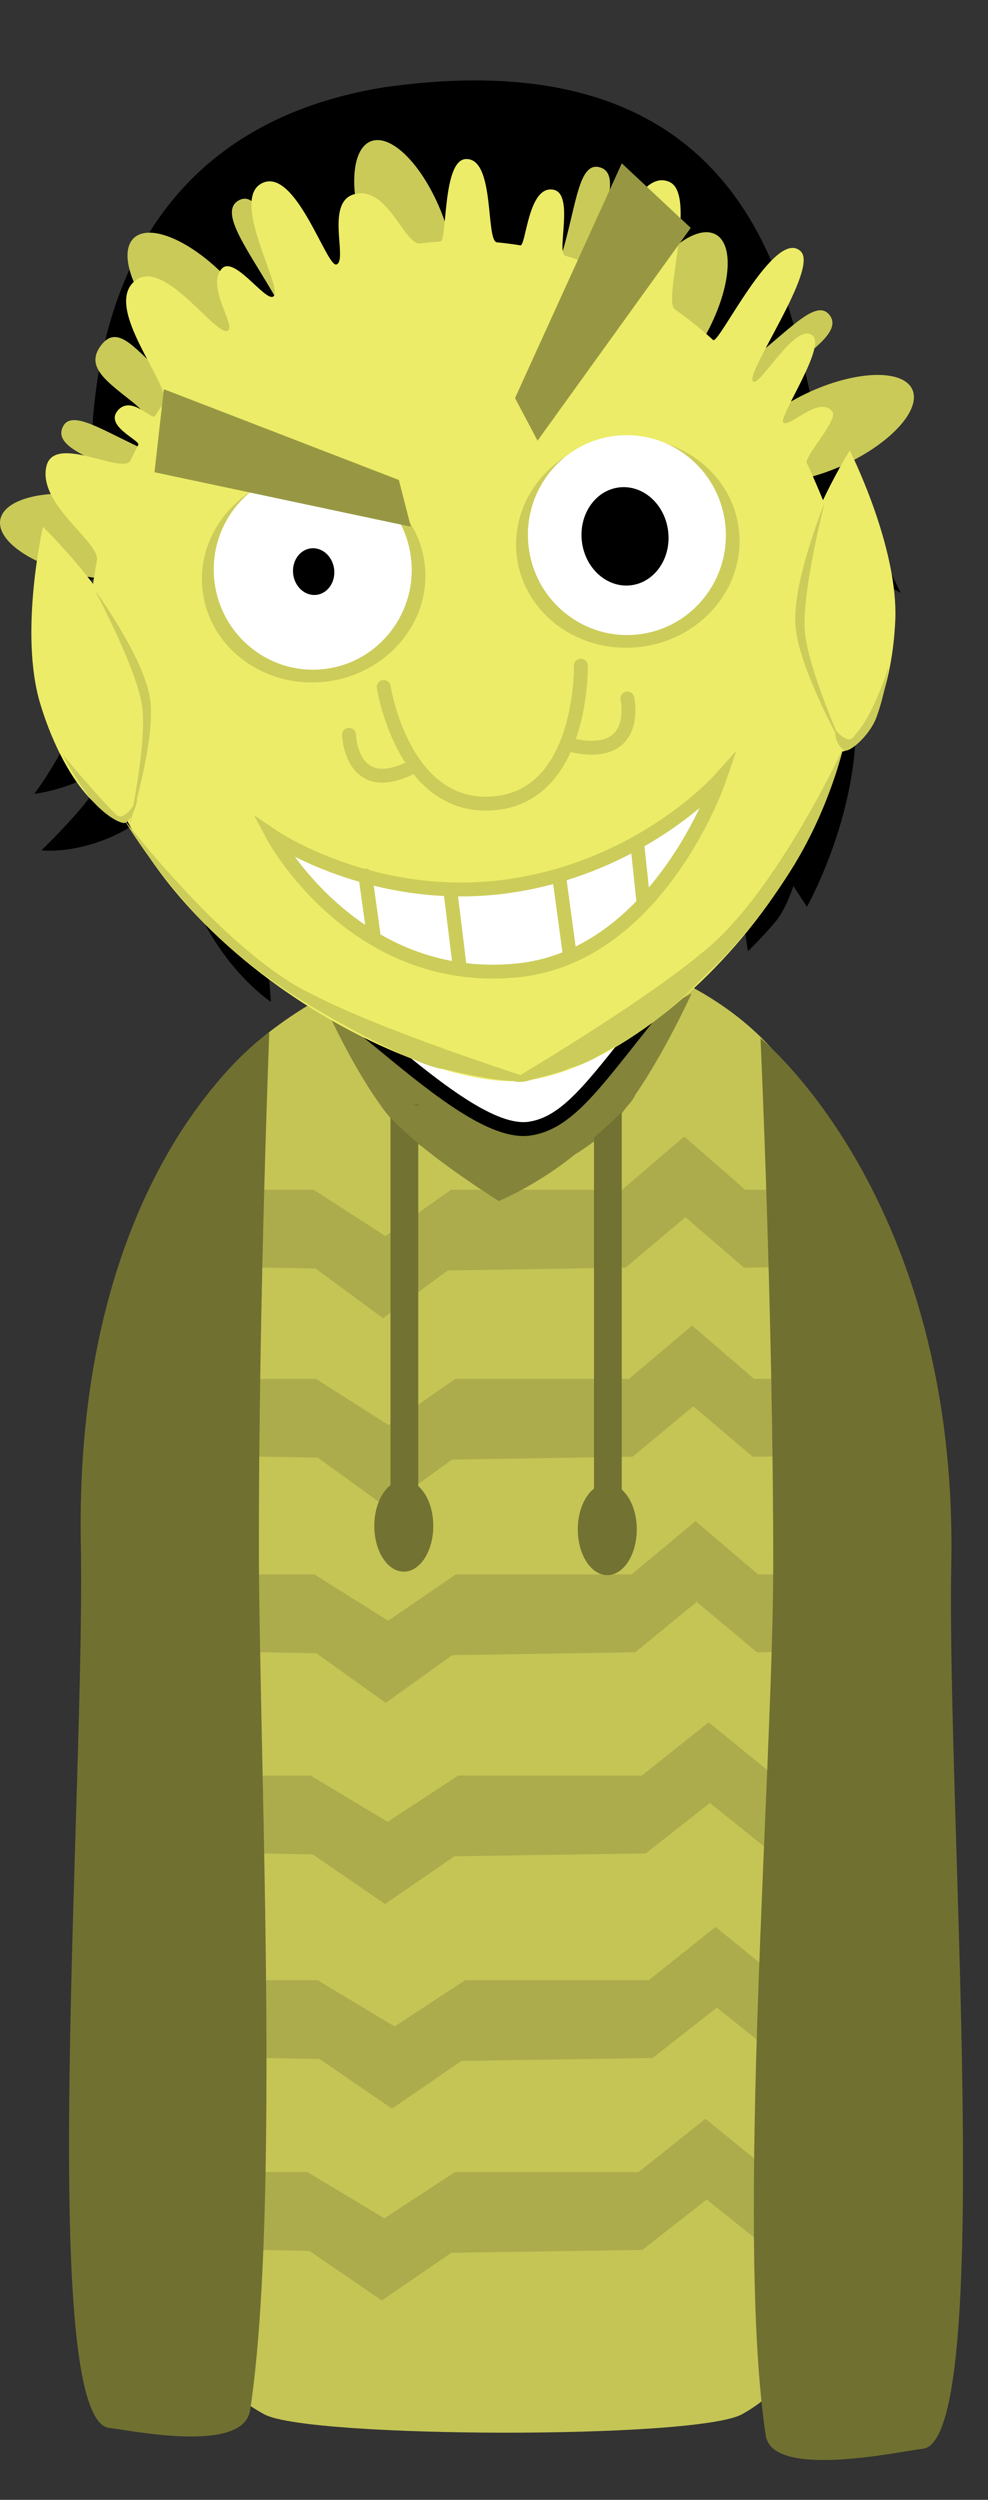 <svg viewBox="0,0,106.815,270.011" height="270.011" width="106.815" xmlns:xlink="http://www.w3.org/1999/xlink" xmlns="http://www.w3.org/2000/svg" version="1.1"><rect x="0" y="0" width="106.815" height="270.011" fill="#333333" stroke="none"/><g transform="translate(-266.47,-44.994)"><g style="mix-blend-mode: normal" stroke-dashoffset="0" stroke-dasharray="" stroke-miterlimit="10" stroke-linejoin="miter" fill-rule="nonzero" data-paper-data="{&quot;isPaintingLayer&quot;:true}"><path stroke-linecap="butt" stroke-width="2" stroke="none" fill="#000000" fill-opacity="0.01" d="M266.715,315.006v-270.011h106.57v270.011z"></path><g stroke-linecap="butt"><path stroke-width="2" stroke="#000000" fill="#ffffff" d="M281.545,304.392c0,0 -0.635,-94.384 -0.793,-118.012c-0.055,-8.153 8.187,-36.761 40.202,-36.921c31.602,-0.158 39.857,29.487 39.849,36.897c-0.077,46.243 0.654,117.986 0.654,117.986l-10.497,0.096l-0.159,-114.843c0,0 0.075,-3.099 -2.816,-3.154c-3.434,-0.065 -2.945,3.116 -2.945,3.116l0.205,114.87l-48.214,0.072l-0.305,-115.233c0,0 0.279,-2.919 -2.886,-2.934c-3.111,-0.015 -2.816,2.909 -2.816,2.909l0.353,115.067z"></path><g stroke-width="0" stroke="none"><path fill="#c5c556" d="M350.958,200.5c0,23.196 -14.398,41.5 -30,41.5c-15.602,0 -30,-16.304 -30,-39.5c0,-7.41 -6.459,-28.872 -4.194,-34.916c4.826,-12.875 24.576,-21.084 35.194,-21.084c9.962,0 28.313,5.606 33.048,20.577c2.68,8.475 -4.048,25.039 -4.048,33.423z"></path><path fill="#c5c556" d="M355.208,262.875c0,18.874 3.975,35.923 -8.499,42.877c-4.91,2.737 -46.865,2.585 -51.635,0.032c-13.04,-6.979 -7.116,-23.421 -7.116,-42.409c0,-17.35 -0.289,-53.934 7.272,-66.612c3.901,-6.543 12.278,4.837 18.853,4.237c5.801,-0.529 11.804,-0.694 16.113,0.771c8.447,2.87 13.088,-14.275 16.835,-6.289c6.089,12.977 8.177,53.761 8.177,67.394z"></path><path fill="#acac4c" d="M293.146,181.875v-8.375h7.237l7.754,5l7.108,-5h18.48l6.72,-5.75l6.591,5.75h3.36v8.375l-3.492,0.034l-6.332,-5.442l-6.462,5.443l-19.242,0.312l-6.99,5.153l-7.284,-5.361z"></path><path fill="#acac4c" d="M293.271,202.3v-8.375h7.348l7.872,5l7.216,-5h18.763l6.823,-5.75l6.692,5.75h3.411v8.375l-3.545,0.034l-6.429,-5.442l-6.561,5.443l-19.536,0.312l-7.097,5.153l-7.395,-5.361z"></path><path fill="#acac4c" d="M293.021,223.425v-8.375h7.442l7.974,5l7.31,-5h19.005l6.911,-5.75l6.778,5.75h3.455v8.375l-3.591,0.034l-6.512,-5.442l-6.646,5.443l-19.788,0.312l-7.189,5.153l-7.491,-5.361z"></path><path fill="#acac4c" d="M292.271,245.15v-8.375h7.774l8.33,5l7.635,-5h19.852l7.219,-5.75l7.08,5.75h3.609v8.375l-3.751,0.034l-6.802,-5.442l-6.942,5.443l-20.67,0.312l-7.509,5.153l-7.825,-5.361z"></path><path fill="#acac4c" d="M293.021,267.25v-8.375h7.774l8.33,5l7.635,-5h19.852l7.219,-5.75l7.08,5.75h3.609v8.375l-3.751,0.034l-6.802,-5.442l-6.942,5.443l-20.67,0.312l-7.509,5.153l-7.825,-5.361z"></path><path fill="#acac4c" d="M291.921,287.975v-8.375h7.774l8.33,5l7.635,-5h19.852l7.219,-5.75l7.08,5.75h3.609v8.375l-3.751,0.034l-6.802,-5.442l-6.942,5.443l-20.67,0.312l-7.509,5.153l-7.825,-5.361z"></path></g><g stroke-width="0" stroke="none" fill="#84843a"><path d="M314.359,160.775c4.858,3.873 10.317,7.588 8.481,9.891c-1.836,2.303 -7.263,1.031 -12.121,-2.843c-4.858,-3.873 -10.191,-16.536 -10.191,-16.536c0,0 8.973,5.614 13.831,9.487z"></path><path data-paper-data="{&quot;index&quot;:null}" d="M341.243,152.288c0,0 -5.333,11.83 -10.191,15.703c-4.858,3.873 -10.285,5.146 -12.121,2.843c-1.836,-2.303 3.623,-6.018 8.481,-9.891c4.858,-3.873 13.831,-8.654 13.831,-8.654z"></path></g><g stroke-width="0" stroke="none" fill="#727232"><path d="M308.688,206.25v-42h3v42z"></path><path d="M313.313,209.813c0,2.727 -1.427,4.938 -3.188,4.938c-1.76,0 -3.188,-2.211 -3.188,-4.938c0,-2.727 1.427,-4.938 3.188,-4.938c1.76,0 3.188,2.211 3.188,4.938z"></path></g><g stroke-width="0" stroke="none" fill="#727232"><path d="M330.688,206.625v-42h3v42z"></path><path d="M335.313,210.188c0,2.727 -1.427,4.938 -3.188,4.938c-1.76,0 -3.188,-2.211 -3.188,-4.938c0,-2.727 1.427,-4.938 3.188,-4.938c1.76,0 3.188,2.211 3.188,4.938z"></path></g><path stroke-width="0" stroke="none" fill="#707031" d="M294.458,211.75c0,21.839 2.373,71.681 -0.942,93.561c-0.729,4.814 -13.164,2.12 -15.183,1.939c-7.908,-0.707 -2.639,-68.857 -3.125,-95.5c-0.75,-41.148 20.375,-55.25 20.375,-55.25c0,0 -1.125,28.602 -1.125,55.25z"></path><path stroke-width="0" stroke="none" fill="#707031" data-paper-data="{&quot;index&quot;:null}" d="M348.691,157.141c0,0 21.375,17.212 20.625,56.859c-0.504,26.643 4.783,94.793 -3.125,95.5c-2.019,0.18 -16.204,3.374 -16.933,-1.439c-3.315,-21.88 0.808,-72.222 0.808,-94.061c0,-26.648 -1.375,-56.859 -1.375,-56.859z"></path><path stroke-width="0" stroke="none" fill="#84843a" d="M335.175,163.054c0,0.893 -2.735,3.275 -5.808,5.989c-4.175,3.688 -8.971,5.678 -8.971,5.678c0,0 -3.959,-2.477 -7.423,-5.182c-3.035,-2.37 -5.632,-4.934 -5.632,-5.901c0,-2.071 9.751,4 12.629,4c2.878,0 15.205,-6.654 15.205,-4.583z"></path></g><g stroke-linecap="butt" stroke-width="1.5" data-paper-data="{&quot;index&quot;:null}"><path stroke="none" fill="#000000" d="M271.018,108.879c0,0 5.524,-6.79 5.546,-7.686c0.058,-2.35 -5.197,-40.812 31.357,-46.757c45.256,-6.514 44.079,31.048 47.492,37.687c4.68,9.103 8.435,16.916 8.435,16.916c0,0 -3.07,-1.741 -4.539,-2.675c-1.37,-0.871 -4.258,-2.722 -4.258,-2.722c0,0 4.437,10.131 3.922,20.871c-0.402,9.832 -5.263,18.422 -5.263,18.422l-1.468,-2.241c0,0 -0.764,2.362 -1.779,3.658c-1.014,1.296 -3.131,3.391 -3.131,3.391l-0.557,-3.754c0,0 -5.798,12.082 -23.391,14.097c-16.606,1.781 -27.836,-7.589 -27.836,-7.589l0.214,2.713c0,0 -4.371,-2.86 -7.498,-9.094c-3.727,-7.43 -4.825,-12.039 -4.825,-12.039c0,0 -2.14,2.223 -5.464,3.535c-4.165,1.644 -7.018,1.22 -7.018,1.22c0,0 3.327,-3.213 5.079,-5.547c1.56,-2.079 2.268,-3.764 2.268,-3.764c0,0 -2.006,1.366 -4.1,2.174c-2.184,0.843 -4.03,1.044 -4.03,1.044c0,0 4.426,-5.743 5.786,-11.933c1.283,-5.845 0.763,-11.4 0.763,-11.4c0,0 -1.301,0.843 -3.285,1.225c-1.258,0.242 -2.423,0.248 -2.423,0.248z"></path><path stroke="#000000" fill="#ffffff" d="M289.497,118.286c-1.499,-7.341 -1.806,-17.478 -1.806,-17.478c0,0 3.461,-0.469 13.75,-4.937c7.904,-3.433 19.698,-12.214 19.698,-12.214c0,0 -1.82,3.325 -2.906,4.96c-1.155,1.738 -3.488,5.138 -3.488,5.138c0,0 7.758,-2.676 14.324,-6.643c8.267,-4.666 10.009,-7.478 12.589,-6.289c3.044,1.404 3.948,23.435 4.326,29.123c0.281,5.815 -1.386,9.973 -1.636,13.12c-0.249,3.148 0.351,6.289 -0.236,16.579c-0.366,6.422 -3.114,9.592 -8.35,16.155c-5.236,6.563 -8.045,10.538 -12.061,11.103c-3.865,0.544 -9.721,-4.066 -15.464,-8.809c-6.115,-5.051 -10.081,-7.506 -11.769,-14.173c-1.52,-6.004 -2.029,-9.974 -3.049,-15.359c-0.745,-3.935 -3.105,-6.268 -3.923,-10.277z"></path></g><path stroke-linecap="butt" stroke-width="0" stroke="none" fill="#caca59" data-paper-data="{&quot;index&quot;:null}" d="M286.35,92.357c-1.892,2.373 -2.533,-1.533 -5.469,-3.875c-2.936,-2.342 -5.309,-3.902 -3.417,-6.274c1.892,-2.373 3.943,0.987 6.879,3.329c2.936,2.342 3.899,4.448 2.007,6.82z"></path><path stroke-linecap="butt" stroke-width="0" stroke="none" fill="#caca59" data-paper-data="{&quot;index&quot;:null}" d="M313.894,79.261c-2.243,0.864 -5.701,-2.69 -7.723,-7.94c-2.022,-5.249 -1.843,-10.205 0.4,-11.069c2.243,-0.864 5.701,2.69 7.723,7.94c2.022,5.249 1.843,10.205 -0.4,11.069z"></path><g stroke-linecap="butt" stroke-width="0" stroke="none" fill="#caca59" data-paper-data="{&quot;index&quot;:null}"><path d="M327.219,72.442c1.589,-5.396 1.816,-10.047 4.122,-9.368c2.306,0.679 0.441,5.038 -1.149,10.434c-1.589,5.396 -2.301,9.786 -4.607,9.107c-2.306,-0.679 0.044,-4.777 1.633,-10.173z"></path><path d="M335.083,77.081c2.753,-4.906 6.684,-7.929 8.78,-6.752c2.096,1.176 1.564,6.107 -1.189,11.012c-2.753,4.906 -6.684,7.929 -8.78,6.752c-2.096,-1.176 -1.564,-6.107 1.189,-11.012z"></path></g><g stroke-linecap="butt" stroke-width="0" stroke="none" fill="#caca59" data-paper-data="{&quot;index&quot;:null}"><path d="M302.57,84.22c-2.072,1.218 -3.827,-2.868 -6.678,-7.718c-2.85,-4.849 -5.717,-8.625 -3.645,-9.843c2.072,-1.218 3.42,3.239 6.271,8.089c2.85,4.849 6.124,8.255 4.052,9.473z"></path><path d="M294.92,85.523c-1.748,1.65 -6.295,-0.33 -10.156,-4.421c-3.86,-4.091 -5.572,-8.746 -3.824,-10.395c1.748,-1.65 6.295,0.33 10.156,4.421c3.86,4.091 5.572,8.746 3.824,10.395z"></path></g><g stroke-linecap="butt" stroke-width="0" stroke="none" fill="#caca59" data-paper-data="{&quot;index&quot;:null}"><path d="M291.935,99.235c-0.951,2.208 -4.783,-0.05 -9.949,-2.275c-5.166,-2.225 -9.711,-3.575 -8.76,-5.783c0.951,-2.208 4.674,0.59 9.84,2.815c5.166,2.225 9.82,3.035 8.869,5.243z"></path><path d="M286.536,104.81c-0.434,2.364 -5.272,3.457 -10.804,2.44c-5.533,-1.017 -9.665,-3.757 -9.231,-6.122c0.434,-2.364 5.272,-3.457 10.804,-2.44c5.533,1.017 9.665,3.757 9.231,6.122z"></path></g><g stroke-linecap="butt" stroke-width="0" stroke="none" fill="#caca59" data-paper-data="{&quot;index&quot;:null}"><path d="M347.302,84.155c4.473,-3.412 7.406,-7.028 8.864,-5.117c1.458,1.911 -2.624,4.323 -7.096,7.735c-4.473,3.412 -7.642,6.531 -9.1,4.62c-1.458,-1.911 2.86,-3.826 7.333,-7.237z"></path><path d="M354.029,87.314c5.121,-2.328 10.079,-2.441 11.073,-0.253c0.995,2.188 -2.35,5.85 -7.471,8.178c-5.121,2.328 -10.079,2.441 -11.073,0.253c-0.995,-2.188 2.35,-5.85 7.471,-8.178z"></path></g><path stroke-linecap="butt" stroke-width="0" stroke="none" fill="#ecec68" data-paper-data="{&quot;index&quot;:null}" d="M358.693,111.434c3.074,24.973 -21.298,48.874 -35.619,50.286c-11.718,1.155 -43.677,-15.175 -46.751,-40.147c-0.453,-3.678 -0.493,-7.303 -0.159,-10.82c0.082,-0.864 0.601,-4.34 0.781,-5.211c0.405,-1.968 -6.386,-6.019 -5.466,-10.152c0.811,-3.642 8.314,0.969 9.094,-0.663c0.271,-0.567 0.553,-1.126 0.845,-1.678c0.26,-0.492 -3.684,-2.017 -2.213,-3.717c1.483,-1.715 3.682,1.139 4.031,0.592c0.297,-0.466 0.602,-0.925 0.914,-1.378c1.135,-1.643 -6.858,-10.494 -2.971,-13.305c3.208,-2.32 8.821,6.437 9.975,5.428c0.735,-0.643 -2.367,-4.72 -0.732,-6.628c1.328,-1.55 4.706,3.549 5.593,2.983c1.207,-0.769 -4.76,-10.458 -1.229,-12.239c3.636,-1.833 7.015,9.184 8.069,8.777c1.243,-0.48 -1.273,-6.773 1.943,-7.596c3.638,-0.931 5.344,5.542 7.144,5.321c0.712,-0.088 1.423,-0.155 2.132,-0.202c0.765,-0.051 0.211,-8.766 2.736,-8.91c3.234,-0.185 2.124,8.875 3.393,8.995c0.847,0.08 1.689,0.189 2.524,0.325c0.62,0.101 0.826,-6.566 3.589,-6.006c2.285,0.463 0.27,6.825 1.258,7.12c1.068,0.319 2.121,0.682 3.157,1.09c1.559,0.613 4.205,-10.806 8.114,-9.055c3.037,1.361 -0.755,12.815 0.577,13.754c1.442,1.016 2.827,2.126 4.149,3.323c0.602,0.545 6.704,-12.302 9.479,-9.567c1.94,1.912 -5.994,13.067 -5.186,14.032c0.661,0.789 4.625,-6.568 6.487,-4.919c1.399,1.239 -3.652,8.662 -3.213,9.333c0.523,0.8 3.888,-2.998 5.319,-1.145c0.681,0.882 -3.101,4.892 -2.764,5.553c0.53,1.038 2.359,5.376 2.741,6.503c1.066,3.151 1.834,6.472 2.259,9.927z"></path><path stroke-linecap="butt" stroke-width="0" stroke="none" fill="#cccc5a" data-paper-data="{&quot;index&quot;:null}" d="M312.382,105.885c0.764,6.21 -3.989,11.906 -10.616,12.722c-6.628,0.816 -12.62,-3.557 -13.385,-9.767c-0.764,-6.21 3.989,-11.906 10.616,-12.722c6.628,-0.816 12.62,3.557 13.385,9.767z"></path><path stroke-linecap="butt" stroke-width="0" stroke="none" fill="#ffffff" data-paper-data="{&quot;index&quot;:null}" d="M310.898,105.228c0.728,5.917 -3.435,11.299 -9.299,12.021c-5.864,0.722 -11.209,-3.49 -11.937,-9.407c-0.728,-5.917 3.435,-11.299 9.299,-12.021c5.864,-0.722 11.209,3.49 11.937,9.407z"></path><path stroke-linecap="butt" stroke-width="0" stroke="none" fill="#cccc5a" data-paper-data="{&quot;index&quot;:null}" d="M346.347,102.142c0.764,6.21 -3.989,11.906 -10.616,12.722c-6.628,0.816 -12.62,-3.557 -13.385,-9.767c-0.764,-6.21 3.989,-11.906 10.616,-12.722c6.628,-0.816 12.62,3.557 13.385,9.767z"></path><path stroke-linecap="butt" stroke-width="0" stroke="none" fill="#ffffff" data-paper-data="{&quot;index&quot;:null}" d="M344.863,101.486c0.728,5.917 -3.435,11.299 -9.299,12.021c-5.864,0.722 -11.209,-3.49 -11.937,-9.407c-0.728,-5.917 3.435,-11.299 9.299,-12.021c5.864,-0.722 11.209,3.49 11.937,9.407z"></path><path stroke-linecap="butt" stroke-width="0" stroke="none" fill="#000000" data-paper-data="{&quot;index&quot;:null}" d="M302.595,106.462c0.171,1.386 -0.682,2.631 -1.905,2.782c-1.223,0.15 -2.352,-0.851 -2.523,-2.237c-0.171,-1.386 0.682,-2.631 1.905,-2.782c1.223,-0.15 2.352,0.851 2.523,2.237z"></path><path stroke-linecap="butt" stroke-width="0" stroke="none" fill="#000000" data-paper-data="{&quot;index&quot;:null}" d="M338.704,102.352c0.359,2.918 -1.437,5.541 -4.011,5.858c-2.575,0.317 -4.953,-1.792 -5.312,-4.71c-0.359,-2.918 1.437,-5.541 4.011,-5.858c2.575,-0.317 4.953,1.792 5.312,4.71z"></path><path stroke-linecap="round" stroke-width="1.5" stroke="#cccc5a" fill="none" data-paper-data="{&quot;index&quot;:null}" d="M329.269,116.891c0,0 0.274,13.697 -9.026,14.829c-10.164,1.237 -12.291,-12.534 -12.291,-12.534"></path><path stroke-linecap="round" stroke-width="1.5" stroke="#cccc5a" fill="none" data-paper-data="{&quot;index&quot;:null}" d="M311.095,127.789c0,0 -2.894,1.751 -4.902,0.59c-1.903,-1.101 -1.992,-4.017 -1.992,-4.017"></path><path stroke-linecap="round" stroke-width="1.5" stroke="#cccc5a" fill="none" data-paper-data="{&quot;index&quot;:null}" d="M334.295,120.438c0,0 0.63,2.849 -1.008,4.386c-1.729,1.622 -5.065,0.637 -5.065,0.637"></path><path stroke-linecap="butt" stroke-width="0" stroke="none" fill="#ecec68" data-paper-data="{&quot;index&quot;:null}" d="M363.258,112.068c-0.371,7.984 -3.251,14.337 -6.433,14.189c-3.182,-0.148 -5.46,-6.74 -5.089,-14.725c0.371,-7.984 6.604,-17.885 6.604,-17.885c0,0 5.289,10.436 4.918,18.421z"></path><path stroke-linecap="butt" stroke-width="0" stroke="none" fill="#ecec68" data-paper-data="{&quot;index&quot;:null}" d="M271.112,101.9c0,0 8.449,8.093 10.745,15.75c2.296,7.656 1.684,14.604 -1.366,15.519c-3.051,0.915 -7.386,-4.55 -9.682,-12.206c-2.296,-7.656 0.304,-19.063 0.304,-19.063z"></path><path stroke-linecap="butt" stroke-width="0" stroke="none" fill="#cccc5a" data-paper-data="{&quot;index&quot;:null}" d="M323.558,161.375c0,0 0.299,1.327 -9.151,-0.923c-1.605,0.009 -8.759,-3.374 -15.167,-7.31c-3.814,-2.343 -7.84,-5.466 -10.881,-8.641c-5.328,-5.562 -8.509,-11.042 -8.509,-11.042c0,0 11.309,14.774 20.515,18.996c7.635,3.961 23.193,8.919 23.193,8.919z"></path><path stroke-linecap="butt" stroke-width="0" stroke="none" fill="#cccc5a" data-paper-data="{&quot;index&quot;:null}" d="M342.178,148.051c7.943,-6.038 15.44,-22.235 15.44,-22.235c0,0 -1.392,6.201 -5.254,12.552c-2.204,3.624 -5.471,7.938 -8.621,10.983c-2.557,2.471 -3.186,3.253 -4.668,4.434c-0.976,0.778 -1.921,1.734 -4.999,3.606c-0.964,0.586 -2.171,1.231 -3.583,2.038c-1.518,0.753 -2.133,0.801 -2.469,0.949c-0.618,0.272 -0.471,0.279 -4.522,1.364c-1.075,0.288 -1.739,-0.053 -1.739,-0.053c0,0 13.937,-8.21 20.416,-13.638z"></path><path stroke-linecap="butt" stroke-width="0" stroke="none" fill="#cccc5a" data-paper-data="{&quot;index&quot;:null}" d="M280.469,134.091c0,0 1.879,-8.703 1.388,-12.69c-0.492,-3.999 -5.149,-12.682 -5.149,-12.682c0,0 5.458,7.421 6.015,11.938c0.556,4.517 -2.253,13.434 -2.253,13.434z"></path><path stroke-linecap="butt" stroke-width="0" stroke="none" fill="#cccc5a" data-paper-data="{&quot;index&quot;:null}" d="M352.488,112.818c-0.488,-4.723 3.138,-13.521 3.138,-13.521c0,0 -2.558,9.899 -2.126,14.08c0.43,4.168 4.244,12.592 4.244,12.592c0,0 -4.769,-8.429 -5.257,-13.152z"></path><path stroke-linecap="butt" stroke-width="0" stroke="none" fill="#cccc5a" data-paper-data="{&quot;index&quot;:null}" d="M281.33,131.228c0,0 -0.168,1.562 -1.168,2.568c-0.439,0.442 -2.462,-0.812 -3.819,-2.454c-1.736,-2.1 -3.091,-4.836 -3.091,-4.836c0,0 3.669,4.398 5.731,6.442c1.016,1.007 2.346,-1.72 2.346,-1.72z"></path><path stroke-linecap="butt" stroke-width="0" stroke="none" fill="#cccc5a" data-paper-data="{&quot;index&quot;:null}" d="M358.865,124.408c2.075,-2.131 3.697,-7.444 3.697,-7.444c0,0 -0.412,3.008 -1.342,5.52c-0.727,1.964 -2.93,3.846 -3.444,3.551c-1.17,-0.671 -0.988,-2.211 -0.988,-2.211c0,0 1.469,1.841 2.077,0.583z"></path><path stroke-linecap="butt" stroke-width="0" stroke="none" fill="#979743" data-paper-data="{&quot;index&quot;:null}" d="M324.585,92.594l-2.434,-4.606l11.542,-25.352l7.455,6.974z"></path><path stroke-linecap="butt" stroke-width="0" stroke="none" fill="#979743" data-paper-data="{&quot;index&quot;:null}" d="M283.173,96.002l1.011,-8.971l25.408,9.806l1.295,5.046z"></path><g stroke-width="1.5" stroke="#cccc5a"><path stroke-linecap="butt" fill="#ffffff" data-paper-data="{&quot;index&quot;:null}" d="M322.33,149.817c-17.614,1.705 -26.309,-14.455 -26.309,-14.455c0,0 10.717,7.27 25.029,5.399c14.567,-1.904 23.126,-11.437 23.126,-11.437c0,0 -6.531,19.009 -21.846,20.492z"></path><path stroke-linecap="round" fill="none" data-paper-data="{&quot;index&quot;:null}" d="M306.911,146.349l-0.946,-6.791"></path><path stroke-linecap="round" fill="none" data-paper-data="{&quot;index&quot;:null}" d="M315.162,141.232l1.037,8.424"></path><path stroke-linecap="round" fill="none" data-paper-data="{&quot;index&quot;:null}" d="M326.923,139.694l1.118,8.195"></path><path stroke-linecap="round" fill="none" data-paper-data="{&quot;index&quot;:null}" d="M336.033,142.449l-0.663,-6.277"></path></g></g></g></svg><!--rotationCenter:53.53007370053723:135.00551000000002-->